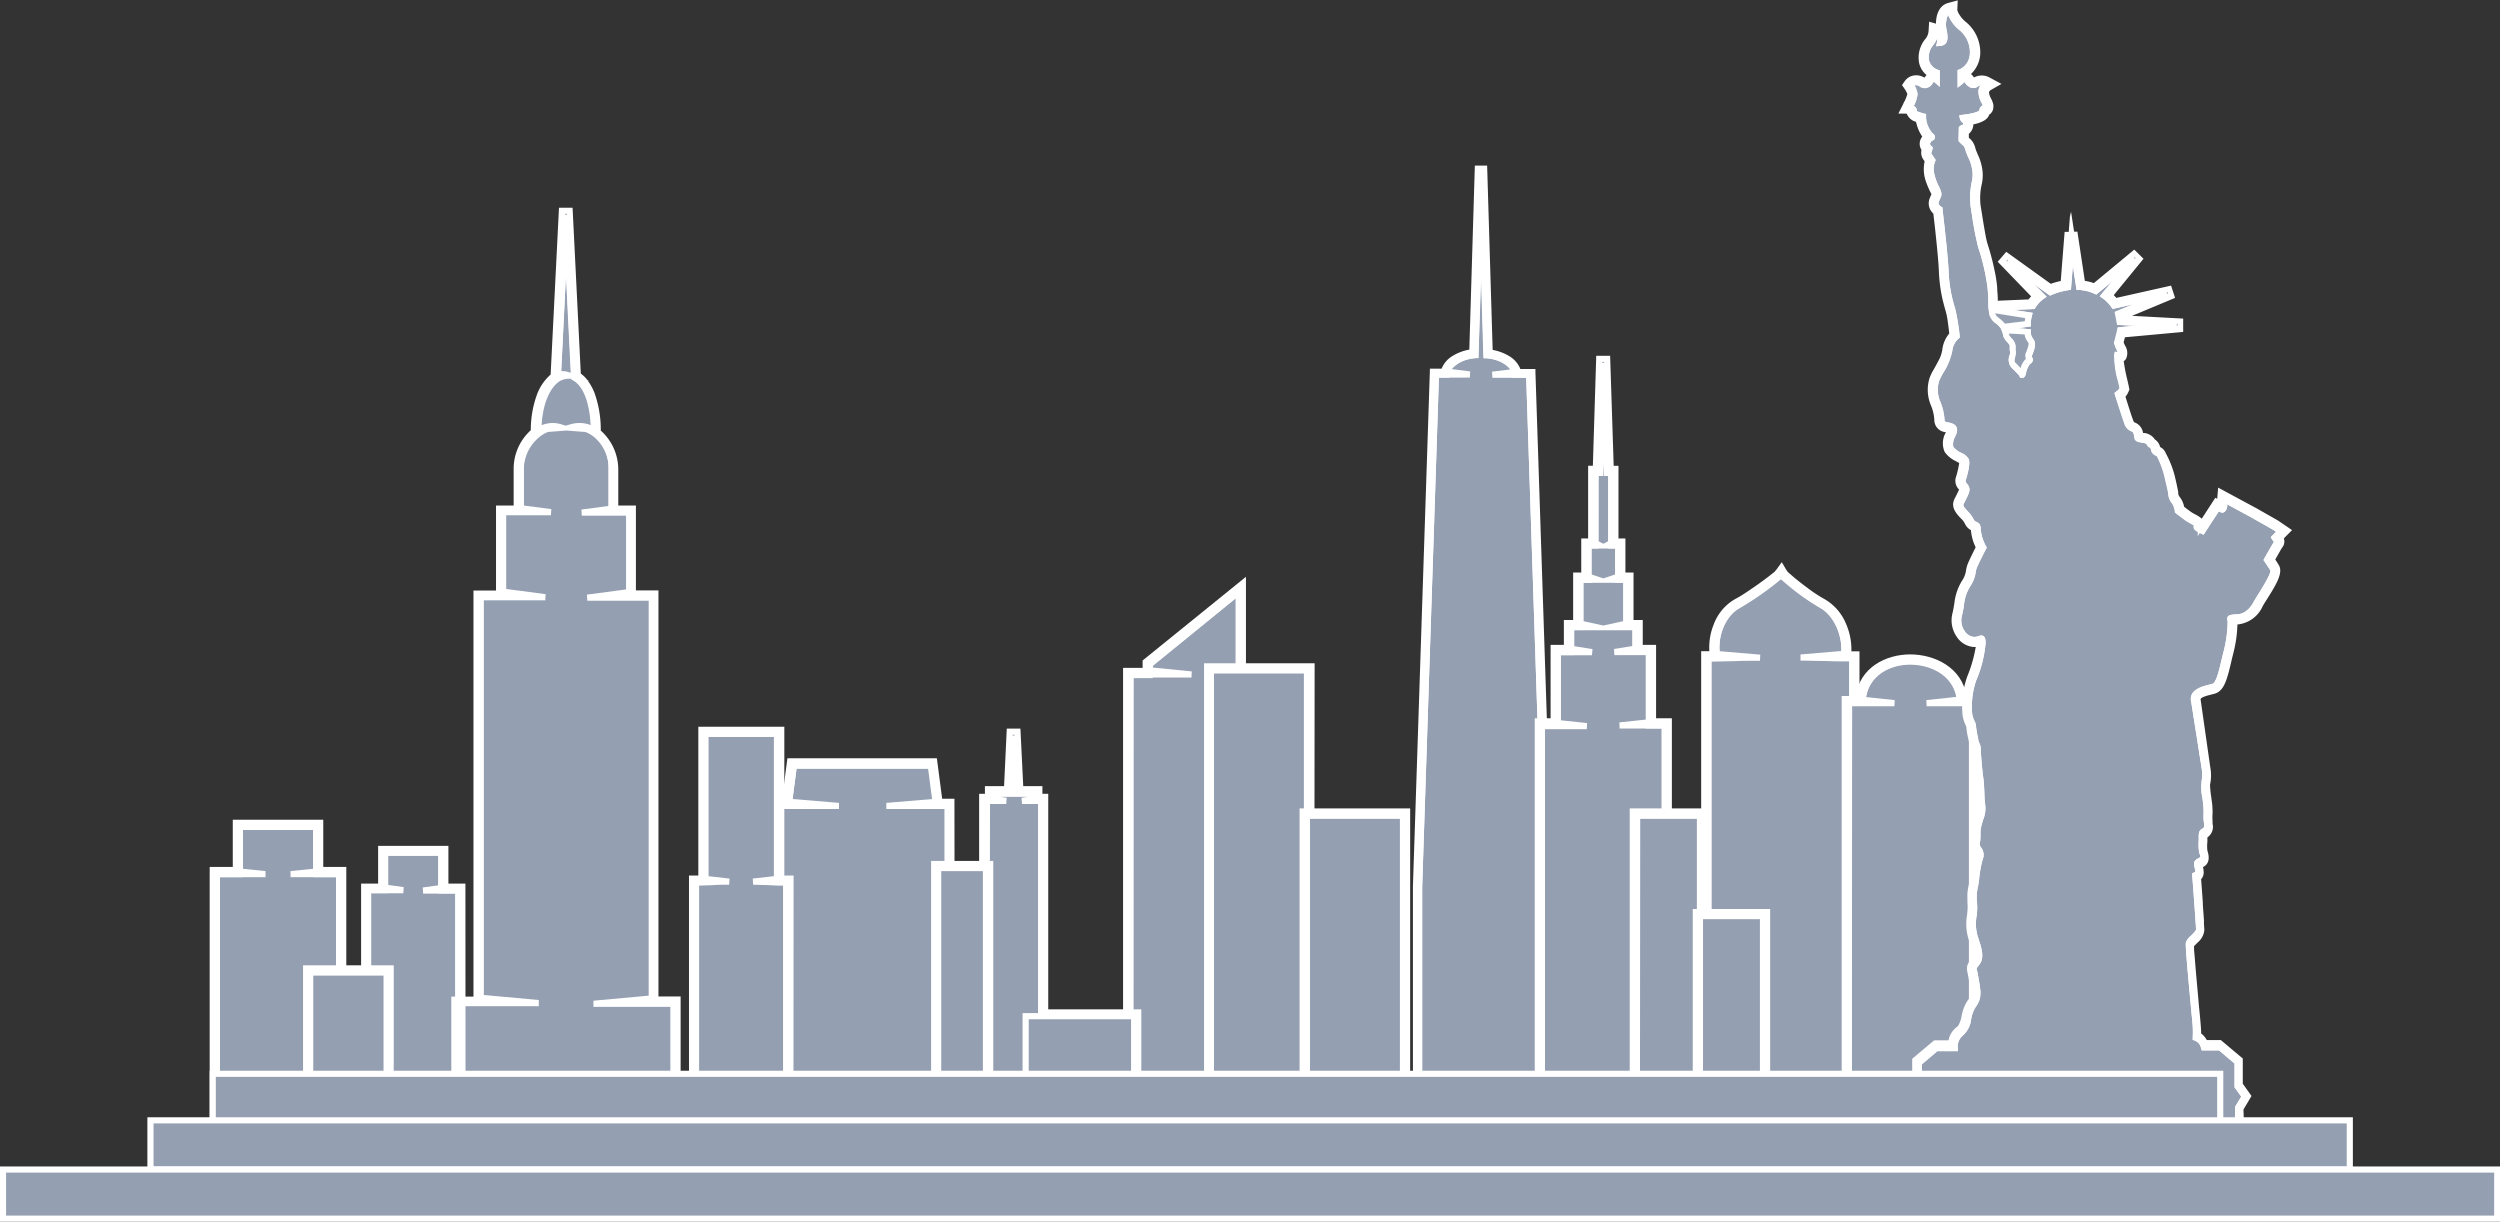 <svg id="Layer_1" data-name="Layer 1" xmlns="http://www.w3.org/2000/svg" viewBox="0 0 406.94 198.87"><rect x="0" y="0" width="406.94" height="198.87" fill="#333333" stroke="none"/><defs><style>.cls-1,.cls-3{fill:#959fb2;}.cls-1{fill-rule:evenodd;}.cls-2{fill:#fff;}</style></defs><path class="cls-1" d="M282.58,111.77c-.75-3.45.86-7.24,3.38-8.61a41,41,0,0,0,7-5c-.27,0,3.75,3.44,6.58,5,2.49,1.35,4.21,5.17,3.57,8.61h1.44v78.48H281.09V111.77Z" transform="translate(-3.01 -4.71)"/><path class="cls-2" d="M305.05,190.75H280.59V111.27H282c-.48-3.39,1.11-7.13,3.73-8.55A48.38,48.38,0,0,0,292.48,98l.08-.31h.79l.1.35a36.9,36.9,0,0,0,6.33,4.68c2.61,1.42,4.29,5.16,3.91,8.55h1.36Zm-23.46-1h22.46V112.27H302.5l.12-.59c.58-3.09-.94-6.79-3.32-8.08a38.57,38.57,0,0,1-6.37-4.72,51.48,51.48,0,0,1-6.73,4.72c-2.41,1.31-3.81,4.92-3.13,8.07l.13.6h-1.61Z" transform="translate(-3.01 -4.71)"/><path class="cls-1" d="M236.75,65.7h1.76c0-1.63,2-2.94,4.66-3.19l.9-29.82L245,62.51c2.65.25,4.66,1.56,4.66,3.19h2.31L254.67,149v31.42H234V149Z" transform="translate(-3.01 -4.71)"/><path class="cls-2" d="M255.17,181H233.51V149l2.75-83.8h1.8c.32-1.56,2.11-2.79,4.62-3.14l.88-29.39h1l.89,29.39c2.51.35,4.31,1.58,4.62,3.14h2.34l0,.48L255.17,149Zm-20.66-1h19.66V149L251.44,66.2h-2.32v-.5c0-1.31-1.81-2.46-4.21-2.69l-.44,0-.41-13.63L243.66,63l-.44,0c-2.4.23-4.21,1.38-4.21,2.69v.5h-1.78L234.51,149Z" transform="translate(-3.01 -4.71)"/><polygon class="cls-1" points="183.99 109.86 187.13 109.86 187.13 108.11 201.65 96.33 201.65 185.54 183.99 185.54 183.99 109.86"/><path class="cls-2" d="M205.16,190.75H186.49V114.07h3.15v-1.49L205.16,100Zm-17.67-1h16.67V102.09l-13.52,11v2h-3.15Z" transform="translate(-3.01 -4.71)"/><polygon class="cls-1" points="126.48 131.19 128.36 131.19 129.22 124.6 151.51 124.6 152.38 131.19 154.26 131.19 154.26 185.66 126.48 185.66 126.48 145.63 126.48 131.19"/><path class="cls-2" d="M157.77,190.87H129V135.4h2l.86-6.59H155l.86,6.59h2Zm-27.79-1h26.79V136.4h-1.83l-.86-6.59H132.67l-.86,6.59H130Z" transform="translate(-3.01 -4.71)"/><path class="cls-1" d="M188.29,190.92h-19V169.46h19v21.46Zm-.67-.67V170.12H170v20.13Z" transform="translate(-3.01 -4.71)"/><path class="cls-2" d="M188.79,191.42h-20V169h20Zm-18.33-1.67h16.66V170.62H170.46Z" transform="translate(-3.01 -4.71)"/><polygon class="cls-1" points="160.55 130.31 161.49 130.31 161.49 129.12 164.56 129.12 164.99 119.77 165.45 129.12 168.52 129.12 168.52 130.31 169.46 130.31 169.46 185.66 160.55 185.66 160.55 130.31"/><path class="cls-2" d="M173,190.87h-9.92V134.52H164v-1.19h3.09l.41-8.88h1l.44,8.88H172v1.19H173Zm-8.92-1H172V135.52H171v-1.19h-6v1.19h-.95Z" transform="translate(-3.01 -4.71)"/><path class="cls-1" d="M81.13,101.85h3.7v-14h2.89V80.71a7.41,7.41,0,0,1,2.81-5.8c0-4.88,1.49-8,3.27-9L95.13,39l1.33,26.69c1.79.9,3.28,3.9,3.28,9.2a7.41,7.41,0,0,1,2.81,5.8v7.15h2.89v14h3.7v66.07h3.64v19.51H77.49V167.92h3.64Z" transform="translate(-3.01 -4.71)"/><path class="cls-2" d="M113.28,187.93H77V167.42h3.64V101.35h3.7v-14h2.89V80.71a7.88,7.88,0,0,1,2.81-6c0-4.32,1.26-7.68,3.28-9.09L94.63,39h1L97,65.41c2,1.24,3.25,4.66,3.29,9.26a7.88,7.88,0,0,1,2.81,6v6.65h2.89v14h3.7v66.07h3.64Zm-35.29-1h34.29V168.42h-3.64V102.35h-3.7v-14h-2.89V80.71a6.91,6.91,0,0,0-2.62-5.41l-.19-.15v-.24c0-5.34-1.55-8-3-8.76L96,66l-.85-16.94-.85,17.06-.22.14c-1.47.9-3,3.63-3,8.63v.24l-.19.15a6.91,6.91,0,0,0-2.62,5.41v7.65H85.33v14h-3.7v66.07H78Z" transform="translate(-3.01 -4.71)"/><polygon class="cls-1" points="59.91 144.93 62.69 144.93 62.69 138.83 71.84 138.83 71.84 144.93 74.62 144.93 74.62 185.66 59.91 185.66 59.91 144.93"/><path class="cls-2" d="M78.12,190.87H62.42V149.14h2.77V143H75.35v6.1h2.77Zm-14.7-1h13.7V150.14H74.35V144H66.19v6.1H63.42Z" transform="translate(-3.01 -4.71)"/><polygon class="cls-1" points="35.3 142.29 39.05 142.29 39.05 134.6 51.46 134.6 51.46 142.29 55.21 142.29 55.21 185.66 35.3 185.66 35.3 142.29"/><path class="cls-2" d="M58.72,190.87H37.81V146.5h3.75v-7.69H55v7.69h3.75Zm-19.91-1H57.72V147.5H54v-7.69H42.56v7.69H38.81Z" transform="translate(-3.01 -4.71)"/><path class="cls-1" d="M292.34,98a.67.67,0,0,1,.19-.25l.47-.65.4.69a.56.56,0,0,1,.17.25c.1.1.23.22.33.3.29.27.59.52.9.78.84.69,1.72,1.37,2.61,2a24.68,24.68,0,0,0,2.42,1.54,7.79,7.79,0,0,1,3.25,3.84,9.74,9.74,0,0,1,.76,4.68h1.35v79.71H280.42V111.21h1.37a9.62,9.62,0,0,1,.63-4.66,7.55,7.55,0,0,1,3.22-3.86c.91-.5,1.81-1.08,2.68-1.66s1.83-1.29,2.72-2l.95-.75.35-.29Zm-9.88,13.11,7,.6c-2.9,0-5.69.13-8.41.13v78.38h23.44V111.87c-2.78,0-5.57-.13-8.41-.13l7.07-.6c.29-3.23-1.36-6.61-3.67-7.87-2.82-1.52-6.84-5-6.56-5a41.07,41.07,0,0,1-7,5C283.61,104.54,282.06,107.9,282.46,111.14Z" transform="translate(-3.01 -4.71)"/><path class="cls-2" d="M305.69,191.42H279.92V110.71h1.33a10,10,0,0,1,.71-4.35,7.93,7.93,0,0,1,3.44-4.11c1-.52,1.87-1.12,2.63-1.64.93-.62,1.84-1.28,2.71-1.94.32-.24.63-.49.94-.74l.26-.21a1,1,0,0,1,.22-.28l.88-1.22.76,1.29a1.31,1.31,0,0,1,.19.27l.17.15c.36.33.66.58.95.83.86.71,1.73,1.37,2.59,2a22.12,22.12,0,0,0,2.37,1.51,8.28,8.28,0,0,1,3.47,4.08,10.32,10.32,0,0,1,.83,4.38h1.32Zm-24.1-1.67H304V112.37c-1.22,0-2.44,0-3.68-.06-1.4,0-2.81-.07-4.23-.07l0-1,6.64-.56c.1-2.84-1.36-5.84-3.44-7A38.27,38.27,0,0,1,292.91,99a50.58,50.58,0,0,1-6.72,4.71c-2.11,1.15-3.48,4.09-3.28,7l6.63.56-.05,1c-1.47,0-2.91,0-4.33.07-1.21,0-2.4.06-3.57.06Z" transform="translate(-3.01 -4.71)"/><path class="cls-1" d="M306.11,119.08c.27-9.31,15.76-8.77,16,0H324v71.17H303.93V119.08Z" transform="translate(-3.01 -4.71)"/><path class="cls-2" d="M324.52,190.75H303.43V118.58h2.21c.4-4.66,4.51-6.78,8.3-6.78h0c4.05,0,8.2,2.34,8.59,6.78h2Zm-20.09-1h19.09V119.58h-1.93l0-.49c-.09-4.12-3.9-6.28-7.61-6.29h0c-3.56,0-7.2,1.94-7.33,6.3v.48h-2.17Z" transform="translate(-3.01 -4.71)"/><path class="cls-1" d="M305.51,118.49c.94-9.25,16.24-8.79,17.17,0h2v72.34H303.29V118.49Zm.66.11,5.16.55H304v71H324v-71h-7.38l5.4-.58C321.18,110.55,307,110.08,306.17,118.6Z" transform="translate(-3.01 -4.71)"/><path class="cls-2" d="M325.16,191.33H302.79V118h2.28c.71-4.66,4.91-6.76,8.86-6.77h0c4,0,8.43,2.12,9.18,6.77h2Zm-20.71-1.66H323.5v-70h-6.88l-.05-1,4.88-.52c-.67-3.6-4.29-5.25-7.51-5.25h0c-3.18,0-6.55,1.65-7.17,5.28l4.65.49-.05,1h-6.88Z" transform="translate(-3.01 -4.71)"/><path class="cls-1" d="M238,65.21A3.49,3.49,0,0,1,239.75,63a7.6,7.6,0,0,1,2.9-1l.9-29.87h1l.9,29.87a7.6,7.6,0,0,1,2.9,1,3.52,3.52,0,0,1,1.72,2.17h2.34L255.2,149v32H233.48V149l2.75-83.78Zm.55,0,3.68.45c-1.9,0-3.66.07-5.51.07L234,149v31.45h20.66V149l-2.74-83.29c-2,0-3.94-.07-6-.07l3.64-.45c-.37-1.39-2.23-2.49-4.59-2.71l-.89-29.82-.9,29.82C240.82,62.73,239,63.83,238.58,65.22Z" transform="translate(-3.01 -4.71)"/><path class="cls-2" d="M255.7,181.48H233V149l2.77-84.28h1.9a4.27,4.27,0,0,1,1.83-2.1,7.78,7.78,0,0,1,2.68-1l.9-29.95h2l.9,30a7.78,7.78,0,0,1,2.68,1,4.32,4.32,0,0,1,1.83,2.1h2.45v.48L255.7,149ZM234.51,180h19.66V149l-2.73-82.79c-.84,0-1.67,0-2.5,0-1,0-2,0-3,0l-.06-1,3-.37a5.41,5.41,0,0,0-3.91-1.8l-.44,0-.41-13.63L243.66,63l-.44,0a5.42,5.42,0,0,0-3.9,1.79l3,.38-.06,1c-1,0-1.88,0-2.79,0-.74,0-1.49,0-2.24,0L234.51,149ZM244,32.66h0Z" transform="translate(-3.01 -4.71)"/><polygon class="cls-1" points="253.57 106.14 255.73 106.14 255.73 102.09 257.24 102.09 257.24 94.37 258.55 94.37 258.55 88.81 259.68 88.81 259.68 88.34 259.68 76.97 260.41 76.97 260.96 59.08 261.54 76.97 262.29 76.97 262.29 88.34 262.29 88.81 263.42 88.81 263.42 94.37 264.74 94.37 264.74 102.09 266.24 102.09 266.24 106.14 268.41 106.14 268.41 118.09 270.98 118.09 270.98 185.66 260.99 185.66 260.98 185.66 250.99 185.66 250.99 118.09 253.57 118.09 253.57 106.14"/><path class="cls-2" d="M274.49,190.87h-21V122.3h2.57v-12h2.17v-4h1.5V98.58h1.32V93h1.13V81.18h.74l.54-17.4h1L265,81.18h.76V93h1.13v5.56h1.32v7.72h1.51v4h2.16v12h2.58Zm-20-1h19V123.3h-2.58v-12h-2.16v-4h-1.51V99.58h-1.32V94h-1.13V82.18h-.72L264,79.62l-.08,2.56h-.71V94h-1.13v5.56h-1.32v7.72h-1.5v4h-2.17v12H254.5Z" transform="translate(-3.01 -4.71)"/><path class="cls-1" d="M256.57,110.84h2.17v-4.08h1.5V99.08h1.32V93.49h1.13V81.68h.73L264,63.79l.58,17.89h.74V93.49h1.13v5.59h1.32v7.68h1.51v4.08h2.16v12H274v67.57H254V122.8h2.57Z" transform="translate(-3.01 -4.71)"/><path class="cls-2" d="M274.49,190.87h-21V122.3h2.57v-12h2.17v-4.08h1.5V98.58h1.32V93h1.13V81.18h.74l.54-17.4h1L265,81.18h.76V93h1.13v5.59h1.32v7.68h1.51v4.08h2.16v12h2.58Zm-20-1h19V123.3h-2.58v-12h-2.16v-4.08h-1.51V99.58h-1.32V94h-1.13V82.18h-.72L264,79.62l-.08,2.56h-.71V94h-1.13v5.59h-1.32v7.68h-1.5v4.08h-2.17v12H254.5Z" transform="translate(-3.01 -4.71)"/><path class="cls-1" d="M258.07,110.18v-4.05h1.51V98.41h1.32V92.86H262V81h.74l.55-17.89h1.29l.58,17.9H266V92.86h1.13v5.55h1.32v7.72h1.5v4.05h2.17v11.95h2.57V191H253.33V122.13h2.58V110.18Zm-1.5,12.2,4.77.5c-2.51,0-4.92-.08-7.34-.08v67.57h20V122.8c-2.43,0-4.83.08-7.34.08l4.76-.5V110.84l-5.61,0,3.45-.54V106.8c-1.34,0-2.6,0-4,0l2.45-.54V99.08l-2.91,0,1.59-.53v-5l-1.89,0,.76-.4V81.68h-.74L264,63.79l-.55,17.89h-.73V93.1l.76.4-1.89,0v5l1.59.53-2.91,0v7.14l2.46.54c-1.36,0-2.62,0-4,0v3.52l3.45.54-5.62,0Z" transform="translate(-3.01 -4.71)"/><path class="cls-2" d="M275.15,191.54H252.83V121.63h2.58V109.68h2.16v-4.05h1.51V97.91h1.32V92.36h1.12V80.52h.77l.55-17.89h2.26l.58,17.9h.78V92.36h1.13v5.55h1.32v7.72h1.5v4.05h2.17v11.95h2.57Zm-20.65-1.67h19V123.3c-1,0-2.06,0-3.1,0-1.23,0-2.47,0-3.75,0l-.05-1,4.32-.46V111.35H265.8l-.08-1,3-.48V107.3l-1.47,0-2,0H262.7l-2,0-1.47,0v2.59l3,.48-.08,1h-5.12v10.58l4.32.46-.05,1c-1.27,0-2.51,0-3.75,0-1,0-2.06,0-3.09,0Zm6.24-84.05,3.25.71,3.25-.71V99.58h-6.5Zm1.32-7.61,1.93.65,1.93-.65V94h-3.86Zm1.13-5.41.8.42.8-.42V82.18h-.72L264,79.62l-.08,2.56h-.71Zm.62-29.18v.15h.33v-.15Z" transform="translate(-3.01 -4.71)"/><rect class="cls-3" x="265.78" y="132.09" width="11.59" height="54.12"/><path class="cls-2" d="M280.88,191.42H268.29V136.3h12.59Zm-11.59-1h10.59V137.3H269.29Z" transform="translate(-3.01 -4.71)"/><rect class="cls-3" x="266.45" y="132.75" width="10.26" height="52.79"/><path class="cls-2" d="M280.22,190.75H269V137h11.27Zm-10.27-1h9.27V138H270Z" transform="translate(-3.01 -4.71)"/><rect class="cls-3" x="276.04" y="148.46" width="11.59" height="37.75"/><path class="cls-2" d="M291.15,191.42h-12.6V152.67h12.6Zm-11.6-1h10.6V153.67h-10.6Z" transform="translate(-3.01 -4.71)"/><rect class="cls-3" x="276.71" y="149.12" width="10.26" height="36.42"/><path class="cls-2" d="M290.48,190.75H279.22V153.33h11.26Zm-10.26-1h9.26V154.33h-9.26Z" transform="translate(-3.01 -4.71)"/><path class="cls-1" d="M130.78,135.23l.87-6.59H155.1l.87,6.59h2V191H128.82V135.23Zm.68,0,8.08.67c-3.37,0-6.72,0-10.06,0v54.47h27.79V135.9c-3.34,0-6.69,0-10.06,0l8.08-.67-.77-5.89H132.23Z" transform="translate(-3.01 -4.71)"/><path class="cls-2" d="M158.43,191.54H128.32V134.73h2l.86-6.59h24.33l.86,6.59h2ZM130,189.87h26.79V136.4h-4.51l-5,0,0-1,7.56-.63-.65-4.93H132.67l-.65,4.93,7.56.63,0,1-5,0H130Z" transform="translate(-3.01 -4.71)"/><path class="cls-1" d="M163.83,134.42v-1.25h3.1l.43-9.36h1.27l.46,9.36h3.1v1.25h.95V191H162.89V134.42Zm.67.22,2.23.35c-1.16,0-2.11.1-3.18.1v55.28h8.92V135.09c-1.06,0-2-.1-3.17-.1l2.23-.35v-.81h-3.07l-.46-9.35-.44,9.35H164.5Z" transform="translate(-3.01 -4.71)"/><path class="cls-2" d="M173.64,191.54H162.39V133.92h.94v-1.25h3.12l.44-9.36h2.22l.46,9.36h3.12v1.25h.95Zm-9.59-1.67H172V135.58l-1,0c-.52,0-1.05,0-1.63,0l-.08-1,1.05-.17h-4.52l1.06.17-.08,1c-.59,0-1.12,0-1.64,0l-1,0Zm3.79-65.56v.14h.32v-.14Z" transform="translate(-3.01 -4.71)"/><path class="cls-1" d="M189.47,114V112.5l15.85-12.85v91.27h-19V114Zm.67-.17,6.78.74c-3.39,0-6.6.09-9.93.09v75.63h17.67V101l-14.52,11.78Z" transform="translate(-3.01 -4.71)"/><path class="cls-2" d="M205.82,191.42h-20v-78H189v-1.2L205.82,98.6Zm-18.33-1.67h16.67V102.09l-13.52,11v.28L197,114l-.05,1c-1.7,0-3.36,0-5,0-1.47,0-2.93,0-4.42,0Z" transform="translate(-3.01 -4.71)"/><path class="cls-1" d="M199.46,113.17h17v77.75h-17V113.17Zm.66.67v76.41h15.63V113.84Z" transform="translate(-3.01 -4.71)"/><path class="cls-2" d="M216.92,191.42H199V112.67h18Zm-16.3-1.67h14.63V114.34H200.62Z" transform="translate(-3.01 -4.71)"/><rect class="cls-3" x="197.12" y="109.13" width="15.63" height="76.41"/><path class="cls-2" d="M216.25,190.75H199.62V113.34h16.63Zm-15.63-1h14.63V114.34H200.62Z" transform="translate(-3.01 -4.71)"/><path class="cls-1" d="M215.09,136.8h17v54.12h-17V136.8Zm.66.66v52.79h15.63V137.46Z" transform="translate(-3.01 -4.71)"/><path class="cls-2" d="M232.55,191.42h-18V136.3h18Zm-16.3-1.67h14.63V138H216.25Z" transform="translate(-3.01 -4.71)"/><rect class="cls-3" x="212.75" y="132.75" width="15.63" height="52.79"/><path class="cls-2" d="M231.88,190.75H215.25V137h16.63Zm-15.63-1h14.63V138H216.25Z" transform="translate(-3.01 -4.71)"/><rect class="cls-3" x="166.95" y="165.41" width="17.67" height="20.13"/><path class="cls-2" d="M188.12,190.75H169.46V169.62h18.66Zm-17.66-1h16.66V170.62H170.46Z" transform="translate(-3.01 -4.71)"/><path class="cls-1" d="M155.07,145.35h9.12V191h-9.12V145.35Zm.67.66v44.36h7.78V146Z" transform="translate(-3.01 -4.71)"/><path class="cls-2" d="M164.69,191.54H154.57V144.85h10.12Zm-8.45-1.67H163V146.51h-6.78Z" transform="translate(-3.01 -4.71)"/><rect class="cls-3" x="152.73" y="141.3" width="7.79" height="44.36"/><path class="cls-2" d="M164,190.87h-8.78V145.51H164Zm-7.78-1H163V146.51h-6.78Z" transform="translate(-3.01 -4.71)"/><polygon class="cls-1" points="114.81 119.45 126.48 119.45 126.48 143.54 127.99 143.54 127.99 185.66 113.29 185.66 113.29 143.54 114.81 143.54 114.81 119.45"/><path class="cls-2" d="M131.5,190.87H115.8V147.75h1.51V123.66H130v24.09h1.52Zm-14.7-1h13.7V148.75H129V124.66H118.31v24.09H116.8Z" transform="translate(-3.01 -4.71)"/><path class="cls-1" d="M130.15,147.73h1.51V191h-16V147.73h1.52V123.5h13v24.23Zm-12.34.07,3.89.45c-2,0-3.61.15-5.4.15v42H131v-42c-1.8,0-3.45-.15-5.4-.15l3.88-.45V124.16H117.81Z" transform="translate(-3.01 -4.71)"/><path class="cls-2" d="M132.16,191.54h-17V147.23h1.52V123h14v24.23h1.51Zm-15.36-1.67h13.7v-41c-.71,0-1.4,0-2.11-.07-.89,0-1.8-.08-2.79-.08l-.06-1,3.44-.39v-22.7H118.31v22.7l3.45.39-.06,1c-1,0-1.91,0-2.8.08-.7,0-1.39.06-2.1.07Z" transform="translate(-3.01 -4.71)"/><path class="cls-1" d="M65,149v-6.14H75.52V149h2.77v42h-16V149Zm.66.23,3,.41-5.73,0v40.7h14.7v-40.7l-5.73,0,3-.41v-5.7H65.69Z" transform="translate(-3.01 -4.71)"/><path class="cls-2" d="M78.79,191.54h-17v-43h2.77v-6.14H76v6.14h2.77Zm-15.37-1.67h13.7v-39.7H71.89l-.07-1,2.53-.35V144H66.19v4.76l2.53.35-.06,1H63.42Z" transform="translate(-3.01 -4.71)"/><path class="cls-1" d="M41.4,146.33v-7.69H55.13v7.69h3.75V191H37.64V146.33Zm.66.32,4.12.4c-2.68,0-5.21-.05-7.87-.05v43.37H58.22V147c-2.66,0-5.2.05-7.88.05l4.13-.4v-7.34H42.06Z" transform="translate(-3.01 -4.71)"/><path class="cls-2" d="M59.38,191.54H37.14V145.83H40.9v-7.69H55.63v7.69h3.75Zm-20.57-1.67H57.72V147.5q-1.72,0-3.42,0l-4,0,0-1,3.67-.37v-6.38H42.56v6.38l3.67.37,0,1-4,0c-1.14,0-2.27,0-3.42,0Z" transform="translate(-3.01 -4.71)"/><path class="cls-1" d="M89.9,75a16.77,16.77,0,0,1,1-5.84,7.16,7.16,0,0,1,2.25-3.2L94.5,39h1.27L97.1,65.76a6.35,6.35,0,0,1,2.26,3.08,17.88,17.88,0,0,1,1,6.13A8,8,0,0,1,103.15,81v6.49H106v13.81h3.67v66.1h3.61v18.16H77V167.43h3.61v-66.1h3.67V87.52h2.87V81a8,8,0,0,1,1.56-4.74,1.3,1.3,0,0,1,.18-.23,7.66,7.66,0,0,1,1-1.09Zm4.3-.72C90.43,74,87.78,77.51,87.78,81V87.5l4.91.63c-2.64,0-5.17.05-7.78.05v12.9l6.86.91H81.24v65.2l9.4.86c-4.37,0-8.67,0-13,0v16.83h35V168.1c-4.34,0-8.64,0-13,0l9.4-.86V102H98.5l6.85-.91V88.18c-2.6,0-5.12-.05-7.75-.05l4.88-.63V81c0-3.54-2.67-7.06-6.46-6.78a4.82,4.82,0,0,1,3.67.43c-.1-4.88-1.54-7.67-3.24-8.53L95.13,39.68l-1.3,26.1a2.38,2.38,0,0,1,1.76,0,3.57,3.57,0,0,0-1.78.47c-1.69,1-3.12,3.88-3.24,8.36A4.82,4.82,0,0,1,94.2,74.25Z" transform="translate(-3.01 -4.71)"/><path class="cls-2" d="M113.8,186.09H76.47V166.93h3.61v-66.1h3.67V87h2.87V81a8.44,8.44,0,0,1,1.65-5c.06-.09.13-.17.2-.26a8.84,8.84,0,0,1,.94-1,16.92,16.92,0,0,1,1-5.79,8,8,0,0,1,2.23-3.27L94,38.52h2.21l1.34,27a5.17,5.17,0,0,1,1.1,1.09l.26.11-.19,0a8.74,8.74,0,0,1,1.08,2,17.71,17.71,0,0,1,1,6.08A8.49,8.49,0,0,1,103.65,81v6h2.87v13.81h3.67v66.1h3.61Zm-35.67-1.66h34V168.6l-6,0-6.52,0,0-1,9-.82V102.5h-10l-.07-1,6.42-.85v-12l-3.36,0c-1.28,0-2.57,0-3.89,0l-.06-1,4.44-.58V81a6.75,6.75,0,0,0-2.09-4.9,5.12,5.12,0,0,0-1.7-1.07l-3.08-.24-3,.23a5.22,5.22,0,0,0-1.68,1.06A6.82,6.82,0,0,0,88.28,81v6l4.47.58-.06,1c-1.32,0-2.62,0-3.91,0l-3.37,0v12l6.42.85-.06,1h-10v64.24l8.94.82,0,1-6.53,0-6,0ZM92.9,73.56a5,5,0,0,1,1.44.21l.77.23.77-.23a5.2,5.2,0,0,1,3.28.13c-.2-3.77-1.28-6.47-2.94-7.3L96,66.47v-.11l-.42,0a3.2,3.2,0,0,0-1.42.37c-1.33.81-2.74,3.1-3,7.19A5.33,5.33,0,0,1,92.9,73.56Zm1.77-8.43a2.87,2.87,0,0,1,1.11.23l.13,0-.78-15.67-.76,15.41ZM95,39.66h.33v-.14H95Z" transform="translate(-3.01 -4.71)"/><path class="cls-1" d="M52.84,162.34H66.6V191H52.84v-28.7Zm.66.67v27.36H65.94V163Z" transform="translate(-3.01 -4.71)"/><path class="cls-2" d="M67.1,191.54H52.34v-29.7H67.1ZM54,189.87H65.44V163.51H54Z" transform="translate(-3.01 -4.71)"/><rect class="cls-3" x="50.5" y="158.3" width="12.43" height="27.36"/><path class="cls-2" d="M66.44,190.87H53V162.51H66.44Zm-12.44-1H65.44V163.51H54Z" transform="translate(-3.01 -4.71)"/><path class="cls-1" d="M339.62,51.36l.61-7.85,1.19,7.85a7.83,7.83,0,0,1,2.7.67l6.3-5.22-4.89,6a6.54,6.54,0,0,1,1.58,1.61l8.59-1.94-8,3.32c.12.56.17.93.24,1.31l9.33.51-9.24.85c-.13.68-.32,1.32-.49,2,.21,1,1.31,2.24,0,2.09-.19,1.07.66,4.2.89,5.38a2,2,0,0,1-.78.94s1.22,3.84,1.48,4.52.51,1,1,1.14.62,1,.64,1.36.41.29,1,.42.91.31,1,.61.48,0,.7.9.62.35,1,1.09a15.2,15.2,0,0,1,1.26,3.53c.38,1.66.56,2.58.56,2.58a2.11,2.11,0,0,0,.46,1.27,3.56,3.56,0,0,1,.62,1.58s1.07.84,1.52,1.15,1.23.68,1.53.93-.07.49.07.65a5.16,5.16,0,0,0,.9.52l2.5-3.82.61.33c.48.21.44-1.34.46-1.66l4.74,2.55,3.39,1.93,1.08.72-1,1c.27.5.69.43.33.93-.18.25-1.55,2.68-1.55,2.68s.74,1.09,1,1.5c.48.86-2.19,4.53-2.71,5.57a4,4,0,0,1-3,2.28c-1.61.09-1.19.24-1.19.24a21,21,0,0,1-.62,5.25c-.68,2.58-1.1,5.53-2.22,5.84s-3.5.64-3.07,2.43l1.55,10.84a6.94,6.94,0,0,1,0,2.23c-.23.61.42,3.86.35,5a9.27,9.27,0,0,0,.11,2.07,1,1,0,0,1-.58,1c-.48.21-.26,1-.28,1.5a7.88,7.88,0,0,0,0,1.68c.09.5.46,1.13-.06,1.45s-.77.39-.74.66a12.33,12.33,0,0,1,.19,1.27c0,.38-.47.57-.47.57s.62,8.12.62,8.83-1.51,1.7-1.65,2.21,1,12.38,1.11,13.52a13.19,13.19,0,0,1,0,1.89,2.21,2.21,0,0,1,1.34,1.57h2.63l2.84,2.4v3.95l1.19,1.65L367.33,185l-.07,5.33H315.39l-.07-5.33-1.08-1.82,1.19-1.65v-3.95l2.83-2.4h3a2.75,2.75,0,0,1,1-2.44c1.26-.88,1-3.19,2-4.53s.74-2.24.39-4.35-.56-1.51.25-2.59,0-2.85-.43-4.35a9.39,9.39,0,0,1-.07-3.9c.11-1.09-.24-2.66.07-3.89s.29-2.81.81-4.67-.59-1.37-.42-2.77a19.72,19.72,0,0,1,.28-2.95,7.94,7.94,0,0,0,.6-3c-.18-.7-.14-3.26-.32-4.35s-.44-4.07-.42-4.77-.28-.91-.42-1.56a16.67,16.67,0,0,1-.39-2.19c0-.55-.35-.67-.61-1.9a13.41,13.41,0,0,1,.67-5.75,19.53,19.53,0,0,0,1.5-5.93c-.07-1.3-.13-.49-1.45-.51s-2.93-1.82-2.4-4,.28-3.16,1.4-5,.6-2,1.16-3.23,1.4-2.84,1.4-2.84a7.56,7.56,0,0,1-.91-2.91c0-1.16-.67-.49-1.12-1.51s-2-1.93-1.65-2.81,1.08-1.93.91-2.42-.79-.79-.6-1.36.79-2.71.55-3.2c-.36-.7-1.82-.89-2.5-1.93a2.62,2.62,0,0,1,.18-1.89c.26-.53.63-1.19.12-1.56s-1.75-.16-1.79-1a8.26,8.26,0,0,0-.68-3,5.36,5.36,0,0,1-.14-3.61c.35-1,2-3.19,2.11-4.74a3.6,3.6,0,0,1,1.19-2.38,37.35,37.35,0,0,0-.56-4A24.56,24.56,0,0,1,319.79,49c-.18-3.55-1-10.11-1-10.11s-.92-.52-.64-1.33.5-.89.41-1.35a17.87,17.87,0,0,1-1.19-3.32,3.92,3.92,0,0,1,.21-2l-.52-.78a.74.74,0,0,1-.09-.74,3.53,3.53,0,0,0,.13-.4s-.65-.53-.37-1,.41-.66.64-.73.15-.14-.21-.46a5.11,5.11,0,0,1-1.06-2.26c0-.39,0-.61-.05-.73-.94-.22-1.51-.52-1.51-.84,0-.66-.6-.29-.6-.81h0v0a.35.35,0,0,1,.1-.2,6,6,0,0,0,.61-1.76,3.74,3.74,0,0,0-.65-1.51s.55-.91,1.76-.19,1.38-.74,2-.83a.69.69,0,0,1,.55.22V16.52c-1.93-.76-2.41-2.82-1-4.75a3.34,3.34,0,0,0,.82-2.06c.35.1,1,.48.7,2,.66-.05.9-.45.6-2s0-3.18,1-3.45c0,0,0,1.32,1.79,2.9,3.12,2.76,2.09,6.43,0,7.29V18c.26-.21.51-.41.67-.4.48,0,.3.35,1,.83.86.61,1-.83,2.56,0a1.75,1.75,0,0,0-.79,1.21c-.11.81.66,1.95.72,2.3v0a.22.22,0,0,1,0,.11c0,.52-.59.15-.59.81,0,.49-1.3.91-3.19,1.11v0c.05.3.53.47.52.77s-.09.67-.37.78a1.1,1.1,0,0,0-.36.16l0,1.85a4.55,4.55,0,0,0,.63.58c.32.22.39.82.7,1.59a9.21,9.21,0,0,1,.81,2.25,5.49,5.49,0,0,1,0,2.54,11.78,11.78,0,0,0-.17,3.75c.19,1.15.8,5.34,1.19,6.49A35.87,35.87,0,0,1,327,51.57c.12,1.5.12,2.46.18,3.24l6.74-.28A5.49,5.49,0,0,1,335.39,53l-5.55-5.74,6.9,5a12.31,12.31,0,0,1,2.88-.81Zm-6.51,7.42-3.75-.31a2.61,2.61,0,0,1,.23.83c.12.62,1.11,1.16,1.09,1.86a5.35,5.35,0,0,1,0,1.51,1.61,1.61,0,0,0,.09,1.49,16.56,16.56,0,0,1,1.42,1.54c.11.26.3-1.61,1-2.1s-.15-.39.18-1.2.61-1.63.35-2a2.31,2.31,0,0,1-.57-1.57Zm-4-.83,3.92-.53a6.51,6.51,0,0,1,.19-1.37l-6.06-.9a5.24,5.24,0,0,0,.15.79C327.57,56.79,328.56,57,329.15,58Z" transform="translate(-3.01 -4.71)"/><path class="cls-2" d="M367.75,190.87H314.9l-.08-5.69-1.18-2,1.29-1.78v-4l3.15-2.67h2.68a3.06,3.06,0,0,1,1.23-2.35,3.5,3.5,0,0,0,1-2.1,6.42,6.42,0,0,1,.89-2.31c.79-1.07.67-1.8.37-3.55l-.07-.43c-.09-.5-.16-.85-.22-1.1a1.38,1.38,0,0,1,.33-1.57l.22-.3c.54-.72.13-2-.28-3.22-.07-.24-.15-.46-.21-.69a8.19,8.19,0,0,1-.15-3.54l.06-.55a9.56,9.56,0,0,0,0-1.4A8.54,8.54,0,0,1,324,149a13.33,13.33,0,0,0,.27-1.69,19.36,19.36,0,0,1,.54-3c.23-.81.1-1-.07-1.23a1.82,1.82,0,0,1-.37-1.47,12.3,12.3,0,0,0,.09-1.3,5.8,5.8,0,0,1,.21-1.71c.08-.31.17-.6.25-.88a4.49,4.49,0,0,0,.34-1.86,15.19,15.19,0,0,1-.17-2.19c0-.84-.07-1.7-.15-2.2a45.91,45.91,0,0,1-.43-4.86,1.43,1.43,0,0,0-.17-.73,4.15,4.15,0,0,1-.24-.71l0-.16a14.25,14.25,0,0,1-.37-2.13,1,1,0,0,0-.14-.44,5.38,5.38,0,0,1-.46-1.36,13.75,13.75,0,0,1,.7-6.07,19.11,19.11,0,0,0,1.46-5.69.81.81,0,0,0,0-.16,3.18,3.18,0,0,1-1,.12,2.94,2.94,0,0,1-2.17-1.23,4,4,0,0,1-.71-3.39c.16-.67.25-1.25.33-1.75a7.89,7.89,0,0,1,1.13-3.37,4.39,4.39,0,0,0,.77-1.91,4.27,4.27,0,0,1,.36-1.26c.44-1,1-2.15,1.3-2.64a7.42,7.42,0,0,1-.85-2.93.67.67,0,0,0,0-.31l-.12,0a1.66,1.66,0,0,1-.93-.92,4.37,4.37,0,0,0-.77-1c-.58-.64-1.25-1.37-.88-2.21.11-.25.24-.51.38-.77a4.32,4.32,0,0,0,.51-1.29,1.25,1.25,0,0,0-.22-.33,1.36,1.36,0,0,1-.37-1.35,9.27,9.27,0,0,0,.56-2.83c-.08-.17-.45-.36-.8-.55a4.15,4.15,0,0,1-1.66-1.31,2.93,2.93,0,0,1,.16-2.4c.22-.45.4-.83.27-.93a1.9,1.9,0,0,0-.56-.16c-.52-.11-1.4-.29-1.43-1.2a7.94,7.94,0,0,0-.65-2.85,5.88,5.88,0,0,1-.15-4,10.86,10.86,0,0,1,.73-1.45,10.05,10.05,0,0,0,1.35-3.16A4.13,4.13,0,0,1,321,59.25a32.9,32.9,0,0,0-.53-3.68c0-.2-.11-.42-.18-.67a23.07,23.07,0,0,1-1-5.92c-.16-3.12-.81-8.67-1-9.84a1.6,1.6,0,0,1-.64-1.78,6.31,6.31,0,0,1,.29-.7c.12-.25.12-.27.1-.4s-.18-.43-.3-.7a9.2,9.2,0,0,1-.9-2.65,4.93,4.93,0,0,1,.15-2l-.38-.57a1.26,1.26,0,0,1-.14-1.2.16.16,0,0,0,0-.08,1.24,1.24,0,0,1-.23-1.42,3.11,3.11,0,0,1,.44-.67,5.48,5.48,0,0,1-1.13-2.5,2.86,2.86,0,0,1,0-.37c-.74-.21-1.54-.56-1.54-1.24a1,1,0,0,1-.45-.31h-.49l.37-.69a.77.77,0,0,1,.15-.3,5.11,5.11,0,0,0,.53-1.49,3.08,3.08,0,0,0-.56-1.22l-.18-.27.16-.28a1.7,1.7,0,0,1,2.44-.36c.41.24.48.14.8-.26a1.34,1.34,0,0,1,.84-.63h.12v-.19a3.16,3.16,0,0,1-1.69-2,3.91,3.91,0,0,1,.8-3.41,2.91,2.91,0,0,0,.72-1.8l0-.62.6.18a1.43,1.43,0,0,1,.63.36c-.26-1.63.13-3.46,1.42-3.82L321,5.6v.66a4.07,4.07,0,0,0,1.62,2.52,5.58,5.58,0,0,1,2.07,5.12,4,4,0,0,1-1.92,2.87v.36a.65.65,0,0,1,.2,0,1,1,0,0,1,.81.5,1.48,1.48,0,0,0,.4.42c.14.09.14.1.41-.06a2,2,0,0,1,2.1,0l.79.41-.77.46a1.32,1.32,0,0,0-.55.85,3.38,3.38,0,0,0,.45,1.46,2.84,2.84,0,0,1,.27.68.91.91,0,0,1,0,.23.81.81,0,0,1-.59.81c0,.36-.16,1.09-2.77,1.5a.73.73,0,0,1,.11.42,1.25,1.25,0,0,1-.7,1.24h0l0,1.33a4,4,0,0,0,.42.37,2.09,2.09,0,0,1,.63,1.13c.07.2.14.43.24.68s.16.37.24.53a7.21,7.21,0,0,1,.6,1.81,6.11,6.11,0,0,1,0,2.77,11.17,11.17,0,0,0-.17,3.54l.16,1c.25,1.6.72,4.56,1,5.46a36.92,36.92,0,0,1,1.53,6.92c.06.85.09,1.53.12,2.1,0,.24,0,.45,0,.66l6-.24a6.52,6.52,0,0,1,1-1.15l-5.16-5.34.65-.75,6.68,4.79a12.41,12.41,0,0,1,2.34-.66l.92-11.81,1.79,11.78a7.92,7.92,0,0,1,2.18.54l6.06-5,.71.7-4.57,5.58a6.43,6.43,0,0,1,1.07,1.14L355.59,52l.3,1-7.59,3.17c0,.19.07.36.09.52l8.94.49,0,1-8.88.82c-.09.4-.19.79-.29,1.19l-.09.34a4.63,4.63,0,0,0,.28.72c.26.58.51,1.12.19,1.55a.79.79,0,0,1-.48.3,23.55,23.55,0,0,0,.64,3.63c.11.47.2.88.26,1.18l0,.15-.07.14a2.16,2.16,0,0,1-.65.91c.3.94,1.16,3.63,1.37,4.17s.39.75.7.84c.74.22.94,1.2,1,1.66l.23,0,.41.07c.31.06,1.1.21,1.34.86a1.37,1.37,0,0,1,.74,1c.05.21.06.22.18.27a1.35,1.35,0,0,1,.77.73,15.52,15.52,0,0,1,1.3,3.63c.39,1.68.56,2.6.56,2.6V85a1.59,1.59,0,0,0,.34.94,3.76,3.76,0,0,1,.7,1.63c.31.24,1,.78,1.35,1a7.19,7.19,0,0,0,.7.42,5.93,5.93,0,0,1,.86.54.78.78,0,0,1,.28.79,1.6,1.6,0,0,0,.19.11l2.51-3.83.68.36c0-.18,0-.46.05-.81,0-.11,0-.2,0-.26l.06-.76L370,88.06,373.43,90l1.63,1.07-1.14,1.15a.79.79,0,0,1,.06,1.19c-.1.15-.81,1.39-1.36,2.37.23.35.65,1,.82,1.28.42.76-.26,2.09-1.95,4.79-.34.53-.62,1-.75,1.24-.21.41-1.33,2.45-3.42,2.56l-.72.06a21.25,21.25,0,0,1-.63,5.06c-.14.53-.28,1.08-.4,1.62-.56,2.37-1,4.24-2.18,4.57l-.48.13c-1.65.41-2.46.78-2.24,1.71l1.56,10.88a6.59,6.59,0,0,1,0,2.47,12.33,12.33,0,0,0,.18,2.36,18,18,0,0,1,.2,2.51,7.51,7.51,0,0,0,.07,1.69c0,.12,0,.21,0,.3a1.45,1.45,0,0,1-.87,1.51,2.28,2.28,0,0,0,0,.6c0,.17,0,.34,0,.48a7.44,7.44,0,0,0,0,1.56,1.92,1.92,0,0,0,.09.32c.12.42.35,1.21-.38,1.64l-.25.15-.24.14c0,.08,0,.18.05.28a5.38,5.38,0,0,1,.12.94,1.07,1.07,0,0,1-.44.84c.12,1.5.6,7.91.6,8.56s-.56,1.17-1.11,1.72a4,4,0,0,0-.56.63c-.05.56.63,7.9.92,11,.11,1.18.19,2,.21,2.31.05.71.05,1.28.05,1.62a2.59,2.59,0,0,1,1.17,1.38h2.47l3.15,2.67v4l1.29,1.78-1.18,2Zm-51.87-1h50.89l.06-5,1-1.66-1.09-1.51v-3.87l-2.52-2.14h-2.82l-.11-.35a1.66,1.66,0,0,0-1-1.24l-.36-.13,0-.38a15.77,15.77,0,0,0,0-1.82c0-.27-.1-1.13-.21-2.3-.86-9.28-1-11.07-.88-11.4a2.86,2.86,0,0,1,.82-1.06c.26-.26.81-.81.81-1,0-.56-.44-6.53-.62-8.79l0-.36.33-.14a.55.55,0,0,0,.16-.12,6.34,6.34,0,0,0-.11-.74,4.61,4.61,0,0,1-.08-.47c-.05-.54.35-.78.75-1l.23-.13c.06-.09,0-.36-.06-.51a2.26,2.26,0,0,1-.11-.43,8,8,0,0,1-.05-1.78c0-.11,0-.24,0-.37,0-.51-.08-1.28.59-1.57a.47.47,0,0,0,.29-.5c0-.08,0-.16,0-.25a8.5,8.5,0,0,1-.08-1.9,17.54,17.54,0,0,0-.2-2.33,8.4,8.4,0,0,1-.12-2.83,6,6,0,0,0,0-2L359.69,119c-.48-2,1.77-2.56,3-2.86l.45-.12c.61-.17,1.09-2.2,1.47-3.84.13-.55.27-1.11.41-1.65a20.63,20.63,0,0,0,.6-4.77l-.06,0v-.45c.08-.48.56-.56,1.71-.62,1.58-.08,2.49-1.81,2.58-2s.44-.76.8-1.33c.61-1,2.05-3.27,1.92-3.8-.21-.36-.94-1.43-.94-1.44l-.18-.25.15-.28c.22-.39,1.31-2.31,1.56-2.69a1.9,1.9,0,0,1-.34-.43l-.18-.33.86-.87-.58-.38-3.36-1.91-4-2.17c0,.59-.16,1-.5,1.26a.66.66,0,0,1-.64,0l-.24-.13-2.48,3.81-.4-.19a3.65,3.65,0,0,1-1-.64.65.65,0,0,1-.12-.67c-.15-.1-.39-.23-.61-.36a8,8,0,0,1-.78-.47c-.46-.32-1.55-1.17-1.55-1.17l-.16-.13,0-.2a3.13,3.13,0,0,0-.49-1.32,2.56,2.56,0,0,1-.59-1.54c0-.2-.21-1.07-.55-2.52a14.76,14.76,0,0,0-1.21-3.41c-.1-.19-.15-.21-.27-.26a1.18,1.18,0,0,1-.76-.94c-.08-.3-.15-.34-.24-.38a.77.77,0,0,1-.47-.53s-.14-.15-.59-.23l-.37-.06c-.4-.06-1-.16-1.06-.82a1.62,1.62,0,0,0-.3-.92,2,2,0,0,1-1.35-1.43c-.26-.69-1.44-4.39-1.49-4.55l-.1-.32.37-.31a1.27,1.27,0,0,0,.47-.52c-.06-.27-.14-.61-.22-1a15.09,15.09,0,0,1-.64-4.43l.08-.47.47.06-.2-.46a5.47,5.47,0,0,1-.38-1l0-.11.16-.59c.13-.49.26-1,.36-1.48l.07-.38,2.82-.26-2.91-.15-.12-.69c-.05-.28-.11-.58-.19-1l-.09-.41,3-1.25L346.9,55l-.19-.26a6,6,0,0,0-1.47-1.5l-.44-.31,2-2.4-2.57,2.13-.28-.13a7.3,7.3,0,0,0-2.55-.63l-.38,0-.6-3.93-.31,3.91-.38.06a10.65,10.65,0,0,0-2.75.77l-.27.12-2.61-1.88L336.15,53l-.47.34a5,5,0,0,0-1.35,1.45l-.14.22-3.49.14,3.18.48-.13.53a5.41,5.41,0,0,0-.18,1.27l0,.42-2.1.28,2.12.18,0,.41a1.58,1.58,0,0,0,.33,1.09l.16.26c.37.59.14,1.43-.31,2.51-.06.15-.05.17,0,.25.35.57,0,.93-.34,1.16a3.37,3.37,0,0,0-.63,1.44c-.11.43-.2.76-.6.78l-.35,0-.16-.36c-.07-.11-.51-.56-.77-.82s-.44-.44-.57-.59a2,2,0,0,1-.19-2,1.5,1.5,0,0,0,0-.67,4.88,4.88,0,0,1,0-.71c0-.19-.23-.47-.45-.71a2.37,2.37,0,0,1-.63-1,2.61,2.61,0,0,0-.15-.62l-.23-.55a3.28,3.28,0,0,0-.82-.84,2.54,2.54,0,0,1-1-1.31,6.42,6.42,0,0,1-.14-.74h0l-.08-.78h0c0-.27,0-.56,0-.88,0-.57-.05-1.23-.12-2.07A35.54,35.54,0,0,0,325,44.92a53.33,53.33,0,0,1-1.06-5.61l-.16-1a12.25,12.25,0,0,1,.19-4,5,5,0,0,0,0-2.32,6.4,6.4,0,0,0-.54-1.59c-.08-.17-.16-.35-.24-.56s-.2-.53-.27-.75a2.53,2.53,0,0,0-.26-.63,4.17,4.17,0,0,1-.71-.65l-.14-.15.05-2.26.16-.15a1.53,1.53,0,0,1,.52-.25s0-.1,0-.25l-.1-.09a1.28,1.28,0,0,1-.42-.66l-.09-.52.53-.08c2-.21,2.68-.6,2.76-.72a.8.8,0,0,1,.55-.81h0s-.11-.22-.18-.37a3.89,3.89,0,0,1-.54-2,2.13,2.13,0,0,1,.33-.88,1,1,0,0,0-.42.18,1.25,1.25,0,0,1-1.48,0,2.39,2.39,0,0,1-.65-.67l-.06-.08s-.18.2-.29.29l-.82.65V16.11L322,16a2.92,2.92,0,0,0,1.63-2.25,4.65,4.65,0,0,0-1.75-4.21,6,6,0,0,1-1.77-2.41,3.85,3.85,0,0,0-.23,2.49c.22,1.09.18,1.7-.12,2.11a1.21,1.21,0,0,1-.93.45l-.66.06.13-.65a3,3,0,0,0,.06-.69,5.28,5.28,0,0,1-.69,1.18,3,3,0,0,0-.64,2.54,2.23,2.23,0,0,0,1.41,1.45l.32.12v2.68l-.84-.73c-.09-.09-.14-.09-.14-.09l-.19.25a1.44,1.44,0,0,1-2.1.51.89.89,0,0,0-.85-.16,3.22,3.22,0,0,1,.5,1.43,5.41,5.41,0,0,1-.62,1.91.89.89,0,0,1,.51.86,9.63,9.63,0,0,0,1.13.38l.37.08v.38c0,.12,0,.33.05.71a4.56,4.56,0,0,0,.9,1.93c.34.31.57.51.49.86a.62.62,0,0,1-.47.45c-.05,0-.11.06-.35.49,0,.08.12.3.25.41l.24.2-.08.31a3.44,3.44,0,0,1-.14.46.25.25,0,0,0,0,.28l.68,1-.12.25a3.69,3.69,0,0,0-.17,1.75,8.8,8.8,0,0,0,.82,2.34,5.14,5.14,0,0,1,.37.94,1.43,1.43,0,0,1-.18,1,6.23,6.23,0,0,0-.24.59c-.14.41.39.73.41.74l.21.13,0,.24c0,.07.81,6.62,1,10.14a22.47,22.47,0,0,0,.95,5.7c.07.25.14.48.19.69A37.25,37.25,0,0,1,322,59.4l0,.27-.21.17a3.16,3.16,0,0,0-1,2,10.32,10.32,0,0,1-1.47,3.56,12.32,12.32,0,0,0-.66,1.3A4.82,4.82,0,0,0,318.8,70a9.06,9.06,0,0,1,.74,3.22c0,.11.14.17.63.27a2.62,2.62,0,0,1,.95.33c.83.61.33,1.59.06,2.12a2.44,2.44,0,0,0-.23,1.48,3.23,3.23,0,0,0,1.28,1,2.58,2.58,0,0,1,1.23,1c.39.78-.42,3.29-.51,3.57,0,.09,0,.15.2.42a2,2,0,0,1,.39.63c.2.56-.16,1.25-.57,2.06-.13.25-.25.49-.36.73s.33.71.71,1.13a5,5,0,0,1,.94,1.27.7.7,0,0,0,.43.42c.39.17.76.41.74,1.3a6.78,6.78,0,0,0,.85,2.66l.13.24-.13.23s-.84,1.62-1.39,2.82a3.6,3.6,0,0,0-.29,1,5.25,5.25,0,0,1-.9,2.27,7,7,0,0,0-1,3,18.53,18.53,0,0,1-.35,1.84,3,3,0,0,0,.53,2.53,2,2,0,0,0,1.4.85,2.2,2.2,0,0,0,.84-.14.8.8,0,0,1,.75,0c.3.21.33.59.35,1.11a19.79,19.79,0,0,1-1.55,6.16,13.26,13.26,0,0,0-.63,5.45,4.59,4.59,0,0,0,.39,1.15,1.94,1.94,0,0,1,.23.83,15.31,15.31,0,0,0,.35,2l0,.15a3.78,3.78,0,0,0,.18.54,2.5,2.5,0,0,1,.25,1.14c0,.66.25,3.63.42,4.68.09.56.12,1.45.16,2.32a17.46,17.46,0,0,0,.14,2,4.77,4.77,0,0,1-.35,2.38c-.08.28-.17.56-.24.85a4.91,4.91,0,0,0-.18,1.48c0,.37,0,.79-.09,1.4a.85.85,0,0,0,.18.77,2,2,0,0,1,.22,2.08,19,19,0,0,0-.51,2.83,13.34,13.34,0,0,1-.29,1.82,8,8,0,0,0-.08,2.26,9.13,9.13,0,0,1,0,1.56q0,.27-.06.57a7.3,7.3,0,0,0,.11,3.13l.21.67c.46,1.4,1,3,.14,4.13l-.24.31a2.13,2.13,0,0,0-.22.31,2.54,2.54,0,0,0,.08.43c.06.27.14.63.22,1.16l.08.42c.31,1.87.49,2.9-.55,4.31a5.45,5.45,0,0,0-.72,1.95,4.2,4.2,0,0,1-1.37,2.69,2.3,2.3,0,0,0-.81,2l0,.53h-3.33l-2.52,2.14v3.87l-1.09,1.51,1,1.66Zm45.2-44.56ZM330.05,59a1.49,1.49,0,0,0,0,.18,1.66,1.66,0,0,0,.4.57,2.16,2.16,0,0,1,.69,1.39,5,5,0,0,0,0,.6,2.35,2.35,0,0,1-.07,1c-.15.54-.16.86,0,1s.31.33.52.53l.34.35a2.9,2.9,0,0,1,.86-1.51,1.16,1.16,0,0,1,0-1c.5-1.2.44-1.52.39-1.6l-.16-.25a2.11,2.11,0,0,1-.44-1.11ZM333,63.09Zm-5.17-7.35,0,.07c.08.29.3.48.69.79a4.67,4.67,0,0,1,.86.82L332.6,57a4.43,4.43,0,0,1,.06-.51Z" transform="translate(-3.01 -4.71)"/><path class="cls-1" d="M348.25,60.44c0,.13.1.26.15.38.25.57.71,1.34.33,1.94a1,1,0,0,1-.49.38,45.26,45.26,0,0,0,.9,4.65l0,.2-.09.19a2.17,2.17,0,0,1-.61.89l.6,1.9c.24.71.46,1.47.73,2.17.13.34.23.62.6.73a1.92,1.92,0,0,1,1.09,1.68c.17,0,.4.06.53.08a1.79,1.79,0,0,1,1.43.92,1.48,1.48,0,0,1,.77,1.08,1,1,0,0,0,0,.14,1.51,1.51,0,0,1,.9.82,16.46,16.46,0,0,1,1.31,3.68c.2.86.39,1.73.56,2.6l0,.07V85a1.4,1.4,0,0,0,.3.83,3.69,3.69,0,0,1,.72,1.65c.42.33.85.67,1.29,1s1.14.59,1.58,1a.87.87,0,0,1,.35.74l2.46-3.77.6.32c0-.3,0-.65,0-.82l.09-1,5.64,3.05,3.4,1.94,1.79,1.18-1.17,1.17a.82.82,0,0,1,.19.31,1.06,1.06,0,0,1-.22,1,14.33,14.33,0,0,0-.74,1.26l-.57,1c.27.39.55.81.77,1.21.53,1-.69,2.88-1.17,3.69-.3.51-.62,1-.93,1.5-.2.32-.43.66-.6,1a4.48,4.48,0,0,1-3.55,2.64l-.56,0a21.4,21.4,0,0,1-.64,5c-.08.28-.15.56-.22.85-.26,1.1-.5,2.24-.86,3.31-.27.81-.71,1.9-1.61,2.15-.48.14-1,.23-1.44.39s-1.35.48-1.17,1.25v0l1.56,10.87a6.71,6.71,0,0,1,0,2.53,14.08,14.08,0,0,0,.19,2.37,14.76,14.76,0,0,1,.19,2.47,8.42,8.42,0,0,0,0,1.23c0,.24.07.49.1.73a1.63,1.63,0,0,1-.89,1.64c0,.21,0,.81,0,1a7,7,0,0,0,0,1.52c0,.12.07.24.1.36a1.39,1.39,0,0,1-.47,1.78l-.39.22a8.24,8.24,0,0,1,.16,1.14,1.23,1.23,0,0,1-.44.91c.11,1.35.21,2.7.31,4.05.06.94.13,1.89.2,2.83,0,.52.09,1.09.09,1.61a2.63,2.63,0,0,1-.94,1.62,6.51,6.51,0,0,0-.72.76c0,.2,0,.47,0,.66,0,.51.07,1,.11,1.55.11,1.45.24,2.91.37,4.36l.39,4.31c.08.8.16,1.61.22,2.42a15.29,15.29,0,0,1,.06,1.53,2.73,2.73,0,0,1,1.11,1.31h2.42l3.25,2.77v4l1.32,1.83-1.21,2-.07,5.82H314.73l-.07-5.82-1.22-2,1.33-1.83v-4l3.25-2.77h2.58a3.21,3.21,0,0,1,1.3-2.32.8.8,0,0,0,.17-.15,5.22,5.22,0,0,0,.79-2.13,5.8,5.8,0,0,1,.85-2.09,2.75,2.75,0,0,0,.52-1.09A9.6,9.6,0,0,0,324,164c-.07-.41-.16-.81-.25-1.22a1.83,1.83,0,0,1,0-.84,3.36,3.36,0,0,1,.65-1c.61-.82-.25-2.85-.52-3.76a9.7,9.7,0,0,1-.1-4.15,15,15,0,0,0-.06-2.12,6.61,6.61,0,0,1,.15-1.88,15,15,0,0,0,.31-2,17.21,17.21,0,0,1,.5-2.67c.12-.42.22-.71,0-1.07a2,2,0,0,1-.4-1.6c.07-.56.07-1.07.09-1.62a5.67,5.67,0,0,1,.21-1.42,9.68,9.68,0,0,0,.59-2.65,6.37,6.37,0,0,1-.12-1.07c0-.46-.05-.93-.07-1.39a15.54,15.54,0,0,0-.13-1.94c-.13-.75-.2-1.54-.27-2.3,0-.51-.09-1-.12-1.53,0-.35-.05-.72,0-1.07a1.3,1.3,0,0,0-.1-.52,4.6,4.6,0,0,1-.31-.88,14.14,14.14,0,0,1-.4-2.31.68.68,0,0,0,0-.14c-.06-.16-.16-.34-.23-.5a5.77,5.77,0,0,1-.35-1.14,13.88,13.88,0,0,1,.71-6.16,19.32,19.32,0,0,0,1.45-5.58,4.26,4.26,0,0,1-.8.08,3.22,3.22,0,0,1-2.43-1.48,4.12,4.12,0,0,1-.61-3.34c.49-2,.32-3.29,1.48-5.18a4.49,4.49,0,0,0,.75-1.86,4.44,4.44,0,0,1,.37-1.29c.4-.87.82-1.73,1.26-2.57a7.17,7.17,0,0,1-.83-2.93,1.2,1.2,0,0,0,0-.19c-.11-.06-.25-.11-.37-.19a1.78,1.78,0,0,1-.69-.84,3.66,3.66,0,0,0-.61-.81c-.61-.68-1.48-1.53-1-2.53a15.2,15.2,0,0,0,.88-2,1.27,1.27,0,0,0-.13-.19,1.56,1.56,0,0,1-.46-1.58,11.61,11.61,0,0,0,.57-2.71,3.88,3.88,0,0,0-.83-.53A4,4,0,0,1,320,78a3,3,0,0,1,.14-2.55,3.27,3.27,0,0,0,.3-.74,3.59,3.59,0,0,0-.52-.13c-.76-.15-1.48-.44-1.52-1.35a7.41,7.41,0,0,0-.63-2.78,6.08,6.08,0,0,1-.16-4.12,9.4,9.4,0,0,1,.59-1.19c.26-.46.53-.93.77-1.4a6,6,0,0,0,.71-2,4.49,4.49,0,0,1,1.17-2.59c-.07-.65-.14-1.31-.23-2a13,13,0,0,0-.29-1.61c-.2-.8-.45-1.58-.64-2.4a27.22,27.22,0,0,1-.54-4.22c-.06-1.31-.18-2.62-.3-3.93q-.29-2.93-.64-5.83a1.75,1.75,0,0,1-.63-1.93c.08-.24.18-.46.28-.69a1.22,1.22,0,0,0,.1-.24.16.16,0,0,0,0-.07,6.36,6.36,0,0,0-.31-.71c-.2-.43-.39-.86-.55-1.31a6.23,6.23,0,0,1-.35-1.35,5.78,5.78,0,0,1,.14-2l-.33-.49a1.37,1.37,0,0,1-.16-1.34,1.37,1.37,0,0,1-.2-1.53,4.92,4.92,0,0,1,.37-.59,5.8,5.8,0,0,1-1.08-2.49c0-.09,0-.17,0-.26-.67-.2-1.46-.56-1.54-1.25a1,1,0,0,1-.22-.12.93.93,0,0,1-.15-.13h-.66l.46-.92a.91.91,0,0,1,.17-.34,6.33,6.33,0,0,0,.51-1.4,3.34,3.34,0,0,0-.53-1.13l-.25-.35.22-.37a1.72,1.72,0,0,1,.71-.63,2.08,2.08,0,0,1,2,.2s.23.14.29.1a.65.65,0,0,0,.17-.16c.28-.35.5-.71,1-.83-2.09-1.15-2.19-3.61-.78-5.52a2.82,2.82,0,0,0,.7-1.72l.05-.83.8.24a1.79,1.79,0,0,1,.37.15c-.12-1.37.16-3.21,1.59-3.61l.88-.24,0,.89a2.24,2.24,0,0,0,.21.68,5.29,5.29,0,0,0,1.36,1.72,5.87,5.87,0,0,1,2.17,4.92,4.19,4.19,0,0,1-2,3.28V17h.05c.83.06.77.57,1.3.94l0,0,.16-.08a2.88,2.88,0,0,1,.5-.24,2.16,2.16,0,0,1,1.77.21l1.07.56-1,.6a1.06,1.06,0,0,0-.47.73c-.08.59.61,1.5.71,2.09a.75.75,0,0,1,0,.26,1,1,0,0,1-.38.8,1,1,0,0,1-.22.12c-.11.92-1.55,1.33-2.69,1.52a1,1,0,0,1,0,.3,1.44,1.44,0,0,1-.74,1.35l0,1.16a3.27,3.27,0,0,0,.35.3c.54.38.68,1.28.93,1.88a11.11,11.11,0,0,1,.84,2.37,6.33,6.33,0,0,1,0,2.84,10.39,10.39,0,0,0-.16,3.47c.18,1.09.34,2.19.52,3.27.11.63.22,1.25.34,1.88a10.19,10.19,0,0,0,.3,1.24,36.75,36.75,0,0,1,1.12,4.24,20.93,20.93,0,0,1,.42,2.73c.07.86.09,1.73.14,2.6l5.75-.24a6.36,6.36,0,0,1,.88-1l-5.47-5.65.79-.92,7.1,5.1A11.81,11.81,0,0,1,339,50.8l.62-7.94,1.19,0,1.2,7.94a8.7,8.7,0,0,1,2,.5l6.45-5.34.86.85-4.85,5.92a7.62,7.62,0,0,1,.91,1l8.77-2,.37,1.16-8,3.35a2.38,2.38,0,0,1,0,.26L358,57l0,1.23-9.37.86c-.11.47-.23.92-.36,1.38Zm-8.63-9.08a12.31,12.31,0,0,0-2.88.81l-6.9-5L335.39,53a5.49,5.49,0,0,0-1.49,1.58l-6.74.28c-.06-.78-.06-1.74-.18-3.24a35.87,35.87,0,0,0-1.51-6.81c-.39-1.15-1-5.34-1.19-6.49a11.78,11.78,0,0,1,.17-3.75,5.49,5.49,0,0,0,0-2.54,9.21,9.21,0,0,0-.81-2.25c-.31-.77-.38-1.37-.7-1.59a4.55,4.55,0,0,1-.63-.58l0-1.85a1.1,1.1,0,0,1,.36-.16c.28-.11.36-.48.37-.78s-.47-.47-.52-.77v0c1.89-.2,3.19-.62,3.19-1.11,0-.66.59-.29.59-.81a.22.22,0,0,0,0-.11v0c-.06-.35-.83-1.49-.72-2.3a1.75,1.75,0,0,1,.79-1.21c-1.51-.79-1.7.65-2.56,0-.67-.48-.49-.79-1-.83-.16,0-.41.19-.67.4V16.45c2.12-.86,3.15-4.53,0-7.29-1.79-1.58-1.79-2.9-1.79-2.9-1,.27-1.33,1.93-1,3.45s.06,1.91-.6,2c.29-1.48-.35-1.86-.7-2a3.34,3.34,0,0,1-.82,2.06c-1.42,1.93-.94,4,1,4.75v1.24a.69.69,0,0,0-.55-.22c-.58.09-.75,1.55-2,.83s-1.76.19-1.76.19a3.74,3.74,0,0,1,.65,1.51,6,6,0,0,1-.61,1.76.35.35,0,0,0-.1.2v0h0c0,.52.6.15.6.81,0,.32.57.62,1.51.84,0,.12,0,.34.05.73a5.11,5.11,0,0,0,1.06,2.26c.36.32.45.39.21.46s-.36.22-.64.73.37,1,.37,1a3.53,3.53,0,0,1-.13.4.74.74,0,0,0,.09.74l.52.78a3.92,3.92,0,0,0-.21,2,17.87,17.87,0,0,0,1.19,3.32c.09.46-.13.54-.41,1.35s.64,1.33.64,1.33.8,6.56,1,10.11A24.56,24.56,0,0,0,321,55.45a37.35,37.35,0,0,1,.56,4,3.6,3.6,0,0,0-1.19,2.38c-.15,1.55-1.76,3.76-2.11,4.74a5.36,5.36,0,0,0,.14,3.61,8.26,8.26,0,0,1,.68,3c0,.82,1.29.61,1.79,1s.14,1-.12,1.56a2.62,2.62,0,0,0-.18,1.89c.68,1,2.14,1.23,2.5,1.93.24.49-.36,2.62-.55,3.2s.42.87.6,1.36-.53,1.55-.91,2.42,1.19,1.79,1.65,2.81,1.15.35,1.12,1.51a7.56,7.56,0,0,0,.91,2.91s-.84,1.61-1.4,2.84,0,1.41-1.16,3.23-.88,2.81-1.4,5,1.08,4,2.4,4,1.38-.79,1.45.51a19.53,19.53,0,0,1-1.5,5.93,13.41,13.41,0,0,0-.67,5.75c.26,1.23.6,1.35.61,1.9a16.67,16.67,0,0,0,.39,2.19c.14.65.44.86.42,1.56s.25,3.68.42,4.77.14,3.65.32,4.35a7.94,7.94,0,0,1-.6,3,19.72,19.72,0,0,0-.28,2.95c-.17,1.4,1,.91.42,2.77s-.49,3.44-.81,4.67,0,2.8-.07,3.89a9.39,9.39,0,0,0,.07,3.9c.46,1.5,1.23,3.26.43,4.35s-.6.49-.25,2.59.6,3-.39,4.35-.7,3.65-2,4.53a2.75,2.75,0,0,0-1,2.44h-3l-2.83,2.4v3.95l-1.19,1.65,1.08,1.82.07,5.33h51.87l.07-5.33,1.08-1.82-1.19-1.65v-3.95l-2.84-2.4h-2.63a2.21,2.21,0,0,0-1.34-1.57,13.19,13.19,0,0,0,0-1.89c-.09-1.14-1.25-13-1.11-13.52s1.65-1.51,1.65-2.21-.62-8.83-.62-8.83.47-.19.47-.57a12.33,12.33,0,0,0-.19-1.27c0-.27.21-.35.74-.66s.15-.95.06-1.45a7.88,7.88,0,0,1,0-1.68c0-.49-.2-1.29.28-1.5a1,1,0,0,0,.58-1,9.27,9.27,0,0,1-.11-2.07c.07-1.15-.58-4.4-.35-5a6.94,6.94,0,0,0,0-2.23l-1.55-10.84c-.43-1.79,1.94-2.11,3.07-2.43s1.54-3.26,2.22-5.84a21,21,0,0,0,.62-5.25s-.42-.15,1.19-.24a4,4,0,0,0,3-2.28c.52-1,3.19-4.71,2.71-5.57-.23-.41-1-1.5-1-1.5s1.37-2.43,1.55-2.68c.36-.5-.06-.43-.33-.93l1-1-1.08-.72L369.8,88.5,365.06,86c0,.32,0,1.87-.46,1.66l-.61-.33-2.5,3.82a5.16,5.16,0,0,1-.9-.52c-.14-.16.23-.39-.07-.65s-1.07-.61-1.53-.93-1.52-1.15-1.52-1.15a3.56,3.56,0,0,0-.62-1.58,2.11,2.11,0,0,1-.46-1.27s-.18-.92-.56-2.58a15.2,15.2,0,0,0-1.26-3.53c-.37-.74-.77-.24-1-1.09s-.63-.6-.7-.9-.35-.49-1-.61-1-.08-1-.42-.16-1.22-.64-1.36-.77-.45-1-1.14-1.48-4.52-1.48-4.52a2,2,0,0,0,.78-.94c-.23-1.18-1.08-4.31-.89-5.38,1.28.15.18-1.11,0-2.09.17-.67.36-1.31.49-2l9.24-.85L348,57.09c-.07-.38-.12-.75-.24-1.31l8-3.32-8.59,1.94a6.54,6.54,0,0,0-1.58-1.61l4.89-6L344.12,52a7.83,7.83,0,0,0-2.7-.67l-1.19-7.85-.61,7.85Zm-6.51,7.42-3.75-.31a2.61,2.61,0,0,1,.23.83c.12.62,1.11,1.16,1.09,1.86a5.35,5.35,0,0,1,0,1.51,1.61,1.61,0,0,0,.09,1.49,16.56,16.56,0,0,1,1.42,1.54c.11.26.3-1.61,1-2.1s-.15-.39.18-1.2.61-1.63.35-2a2.31,2.31,0,0,1-.57-1.57Zm-4-.83,3.92-.53a6.51,6.51,0,0,1,.19-1.37l-6.06-.9a5.24,5.24,0,0,0,.15.79C327.57,56.79,328.56,57,329.15,58Z" transform="translate(-3.01 -4.71)"/><path class="cls-2" d="M368.41,191.54H314.24l-.08-6.18-1.31-2.21,1.42-2v-4.1l3.57-3h2.34a3.55,3.55,0,0,1,1.44-2.23l.09-.08a4.24,4.24,0,0,0,.6-1.65l.06-.26a6.46,6.46,0,0,1,.93-2.27,2.16,2.16,0,0,0,.44-.89,6.91,6.91,0,0,0-.19-2.16l-.07-.42q-.11-.6-.24-1.2a2.24,2.24,0,0,1,0-1,2.76,2.76,0,0,1,.6-1l.14-.19c.35-.47-.17-2-.43-2.78l-.17-.54a8.56,8.56,0,0,1-.18-3.74l.06-.6a8.15,8.15,0,0,0,0-1.39c0-.22,0-.45,0-.66a7,7,0,0,1,.17-2,14.94,14.94,0,0,0,.25-1.56l0-.39a18.41,18.41,0,0,1,.52-2.75c.13-.45.13-.51,0-.64a2.49,2.49,0,0,1-.5-1.95,10.4,10.4,0,0,0,.08-1.22V140a6.58,6.58,0,0,1,.23-1.53c0-.12.08-.3.15-.51a9,9,0,0,0,.44-1.89,6.13,6.13,0,0,1-.14-1.11c0-.43,0-.81-.06-1.19l0-.58a12.82,12.82,0,0,0-.12-1.56c-.12-.76-.19-1.55-.26-2.31-.05-.54-.1-1.05-.13-1.57a10.58,10.58,0,0,1,0-1.11.82.82,0,0,0-.07-.33,6.32,6.32,0,0,1-.33-.95l-.08-.37a11.12,11.12,0,0,1-.33-2l-.11-.24-.1-.21a7.43,7.43,0,0,1-.38-1.23,14.44,14.44,0,0,1,.74-6.48,22.22,22.22,0,0,0,1.38-4.8h-.28a3.64,3.64,0,0,1-2.83-1.7,4.66,4.66,0,0,1-.69-3.74c.15-.6.23-1.13.32-1.64a8.82,8.82,0,0,1,1.23-3.68,3.89,3.89,0,0,0,.67-1.68,5,5,0,0,1,.42-1.42c.33-.72.7-1.49,1.15-2.37a7.81,7.81,0,0,1-.77-2.8l-.14-.07a2.38,2.38,0,0,1-.88-1.06,3.05,3.05,0,0,0-.52-.69L322.1,89c-.62-.68-1.55-1.7-1-2.93,0-.11.14-.29.25-.52s.43-.85.55-1.15a2,2,0,0,1-.52-2,14.35,14.35,0,0,0,.54-2.32l-.49-.28a4.62,4.62,0,0,1-1.87-1.52,3.5,3.5,0,0,1,.11-3.05l.08-.17a2,2,0,0,1-1.87-1.8,7.09,7.09,0,0,0-.58-2.61,6.46,6.46,0,0,1-.18-4.48,8.58,8.58,0,0,1,.57-1.18l.21-.36c.2-.37.41-.74.6-1.12a5.44,5.44,0,0,0,.66-1.79A5,5,0,0,1,320.3,59c-.06-.58-.13-1.15-.21-1.72a15.17,15.17,0,0,0-.27-1.55c-.08-.32-.17-.62-.26-.93-.13-.49-.27-1-.38-1.49a24.78,24.78,0,0,1-.56-4.3c-.06-1.35-.18-2.68-.3-3.91-.18-1.84-.38-3.73-.61-5.63a2.2,2.2,0,0,1-.64-2.34c.1-.26.19-.5.31-.74l0-.07c0-.1-.11-.26-.16-.36l-.08-.17q-.32-.66-.57-1.35a6.45,6.45,0,0,1-.37-1.47,6.35,6.35,0,0,1,.09-2l-.21-.31a1.9,1.9,0,0,1-.29-1.54,1.81,1.81,0,0,1-.09-1.85l.2-.34a6.52,6.52,0,0,1-1-2.39,2.2,2.2,0,0,1-1.5-1.28l-.09-.06,0,0-1.29,0,.81-1.61a1.56,1.56,0,0,1,.2-.41,6,6,0,0,0,.45-1.16,3.82,3.82,0,0,0-.44-.84l-.43-.62L313,18a2.26,2.26,0,0,1,.93-.82,2.45,2.45,0,0,1,2.32.17l.05-.06a4.64,4.64,0,0,1,.31-.36,3.55,3.55,0,0,1-1.22-2,4.76,4.76,0,0,1,.95-3.79,2.3,2.3,0,0,0,.6-1.45l.09-1.45,1.11.32c0-1.48.55-3,2-3.37l1.54-.42-.07,1.57a2.53,2.53,0,0,0,.17.45A4.68,4.68,0,0,0,323,8.28a6.41,6.41,0,0,1,2.34,5.35,4.92,4.92,0,0,1-1.5,3.13,1.9,1.9,0,0,1,.37.4l.12.16a2.92,2.92,0,0,1,.44-.19,2.65,2.65,0,0,1,2.17.24l1.86,1L327,19.4a.63.63,0,0,0-.23.36,2.85,2.85,0,0,0,.34,1,3.73,3.73,0,0,1,.37,1,1.18,1.18,0,0,1,0,.35,1.46,1.46,0,0,1-.58,1.2l-.09.06c-.24.75-1.09,1.28-2.59,1.59a2,2,0,0,1-.73,1.53l0,.65.14.11a3,3,0,0,1,.93,1.62c.06.17.11.33.17.48l.23.55a8,8,0,0,1,.64,1.92,6.68,6.68,0,0,1-.05,3.06,10.21,10.21,0,0,0-.15,3.26c.08.51.17,1,.25,1.54s.18,1.15.28,1.73.21,1.24.33,1.86a11.57,11.57,0,0,0,.29,1.19,40.41,40.41,0,0,1,1.13,4.29,21.26,21.26,0,0,1,.43,2.79c0,.52.06,1,.09,1.55,0,.19,0,.38,0,.57l5-.21c.14-.17.28-.34.43-.5l-5.44-5.63,1.39-1.62,7.25,5.21a12.77,12.77,0,0,1,1.62-.46l.63-8,.67,0,.25-3.23.49,3.2.67,0,1.21,8a8.77,8.77,0,0,1,1.47.37l6.58-5.45,1.5,1.49-4.84,5.92q.21.21.42.45l8.91-2,.65,2-7,2.92,8.32.45,0,2.17-9.48.87c-.06.24-.13.48-.19.73l0,.16a1.19,1.19,0,0,0,.08.2l.11.24a2.22,2.22,0,0,1,.18,2.17,1.45,1.45,0,0,1-.38.4,30.42,30.42,0,0,0,.6,3.09c.11.47.21.89.26,1.17l.07.36-.15.34a3.12,3.12,0,0,1-.5.82l.51,1.6.15.47c.18.56.36,1.14.57,1.68.14.36.17.4.27.43a2.16,2.16,0,0,1,1.37,1.72l.2,0a2.41,2.41,0,0,1,1.73,1.06,1.92,1.92,0,0,1,.84,1.22,1.85,1.85,0,0,1,.92,1A16.41,16.41,0,0,1,357,82.15c.21.87.4,1.75.57,2.62l0,.17a1,1,0,0,0,.17.56,4,4,0,0,1,.8,1.7c.37.29.75.58,1.13.85.19.13.41.25.63.37a5.18,5.18,0,0,1,1,.63l.1.09,2.21-3.4.31.16v-.05l.15-1.77,6.32,3.41,3.41,1.94L376.1,91l-1.32,1.33,0,.08a1.52,1.52,0,0,1-.29,1.43c-.17.25-.35.58-.52.88l-.6,1.06c.22.34.44.67.62,1,.64,1.15-.49,3-1.1,4.06l-.08.13-.69,1.12-.35.55c-.16.26-.34.53-.47.79a5,5,0,0,1-4,2.92h-.09a21,21,0,0,1-.65,4.62l-.21.84-.18.77c-.2.85-.41,1.74-.69,2.58-.33,1-.85,2.16-2,2.47l-.56.15c-.29.07-.57.14-.85.23-.86.29-.89.46-.84.66l1.57,11a7,7,0,0,1-.05,2.77,15.37,15.37,0,0,0,.18,1.87l.07.57a11.67,11.67,0,0,1,.16,2.27,7.05,7.05,0,0,0,0,1.14c0,.12,0,.23,0,.35s0,.25.05.38a2.09,2.09,0,0,1-.89,2c0,.1,0,.21,0,.31s0,.33,0,.41a6,6,0,0,0,0,1.41.79.79,0,0,0,.06.22c.34,1.17.1,2-.67,2.42l-.1.06a4.7,4.7,0,0,1,.11.88,1.7,1.7,0,0,1-.42,1.1c.1,1.3.19,2.56.28,3.82l0,.33.18,2.51,0,.42c0,.41.06.83.06,1.22a3,3,0,0,1-1.09,2l-.13.14-.45.44c0,.11,0,.23,0,.33V159c0,.51.07,1,.11,1.54.11,1.45.24,2.91.37,4.36l.33,3.71.12,1.2c.06.61.11,1.22.16,1.82s.06.92.06,1.3a3.24,3.24,0,0,1,.92,1.08h2.29l3.57,3v4.1l1.42,2-1.31,2.21Zm-52.53-1.67h50.89l.06-5,1-1.66-1.09-1.51v-3.87l-2.52-2.14h-2.82l-.11-.35a1.66,1.66,0,0,0-1-1.24l-.36-.13,0-.38a15.77,15.77,0,0,0,0-1.82c0-.27-.1-1.13-.21-2.3-.86-9.28-1-11.07-.88-11.4a2.86,2.86,0,0,1,.82-1.06c.26-.26.81-.81.81-1,0-.56-.44-6.53-.62-8.79l0-.36.33-.14a.55.55,0,0,0,.16-.12,6.34,6.34,0,0,0-.11-.74,4.61,4.61,0,0,1-.08-.47c-.05-.54.35-.78.75-1l.23-.13c.06-.09,0-.36-.06-.51a2.26,2.26,0,0,1-.11-.43,8,8,0,0,1-.05-1.78c0-.11,0-.24,0-.37,0-.51-.08-1.28.59-1.57a.47.47,0,0,0,.29-.5c0-.08,0-.16,0-.25a8.5,8.5,0,0,1-.08-1.9,17.54,17.54,0,0,0-.2-2.33,8.4,8.4,0,0,1-.12-2.83,6,6,0,0,0,0-2L359.69,119c-.48-2,1.77-2.56,3-2.86l.45-.12c.61-.17,1.09-2.2,1.47-3.84.13-.55.27-1.11.41-1.65a20.63,20.63,0,0,0,.6-4.77l-.06,0v-.45c.08-.48.56-.56,1.71-.62,1.58-.08,2.49-1.81,2.58-2s.44-.76.8-1.33c.61-1,2.05-3.27,1.92-3.8-.21-.36-.94-1.43-.94-1.44l-.18-.25.15-.28c.22-.39,1.31-2.31,1.56-2.69a1.9,1.9,0,0,1-.34-.43l-.18-.33.86-.87-.58-.38-3.36-1.91-4-2.17c0,.59-.16,1-.5,1.26a.66.66,0,0,1-.64,0l-.24-.13-2.48,3.81-.4-.19-.21-.1-.34.52,0-.68a2,2,0,0,1-.53-.38.65.65,0,0,1-.12-.67c-.15-.1-.39-.23-.61-.36a8,8,0,0,1-.78-.47c-.46-.32-1.55-1.17-1.55-1.17l-.16-.13,0-.2a3.13,3.13,0,0,0-.49-1.32,2.56,2.56,0,0,1-.59-1.54c0-.2-.21-1.07-.55-2.52a14.76,14.76,0,0,0-1.21-3.41c-.1-.19-.15-.21-.27-.26a1.18,1.18,0,0,1-.76-.94c-.08-.3-.15-.34-.24-.38a.77.77,0,0,1-.47-.53s-.14-.15-.59-.23l-.37-.06c-.4-.06-1-.16-1.06-.82a1.62,1.62,0,0,0-.3-.92,2,2,0,0,1-1.35-1.43c-.26-.69-1.44-4.39-1.49-4.55l-.1-.32.37-.31a1.27,1.27,0,0,0,.47-.52c-.06-.27-.14-.61-.22-1a15.09,15.09,0,0,1-.64-4.43l.08-.47.47.06-.2-.46a5.47,5.47,0,0,1-.38-1l0-.11.16-.59c.13-.49.26-1,.36-1.48l.07-.38,2.82-.26-2.91-.15-.12-.69c-.05-.28-.11-.58-.19-1l-.09-.41,3-1.25L346.9,55l-.19-.26a6,6,0,0,0-1.47-1.5l-.44-.31,2-2.4-2.57,2.13-.28-.13a7.3,7.3,0,0,0-2.55-.63l-.38,0-.6-3.93-.31,3.91-.38.06a10.65,10.65,0,0,0-2.75.77l-.27.12-2.61-1.88L336.15,53l-.47.34a5,5,0,0,0-1.35,1.45l-.14.22-3.49.14,3.18.48-.13.53a5.41,5.41,0,0,0-.18,1.27l0,.42-2.1.28,2.12.18,0,.41a1.58,1.58,0,0,0,.33,1.09l.16.26c.37.59.14,1.43-.31,2.51-.06.15-.05.17,0,.25.35.57,0,.93-.34,1.16a3.37,3.37,0,0,0-.63,1.44c-.11.43-.2.76-.6.78l-.35,0-.16-.36c-.07-.11-.51-.56-.77-.82s-.44-.44-.57-.59a2,2,0,0,1-.19-2,1.5,1.5,0,0,0,0-.67,4.88,4.88,0,0,1,0-.71c0-.19-.23-.47-.45-.71a2.37,2.37,0,0,1-.63-1,2.61,2.61,0,0,0-.15-.62l-.23-.55a3.28,3.28,0,0,0-.82-.84,2.54,2.54,0,0,1-1-1.31,6.42,6.42,0,0,1-.14-.74h0l-.08-.78h0c0-.27,0-.56,0-.88,0-.57-.05-1.23-.12-2.07A35.54,35.54,0,0,0,325,44.92a53.33,53.33,0,0,1-1.06-5.61l-.16-1a12.25,12.25,0,0,1,.19-4,5,5,0,0,0,0-2.32,6.4,6.4,0,0,0-.54-1.59c-.08-.17-.16-.35-.24-.56s-.2-.53-.27-.75a2.53,2.53,0,0,0-.26-.63,4.17,4.17,0,0,1-.71-.65l-.14-.15.05-2.26.16-.15a1.53,1.53,0,0,1,.52-.25s0-.1,0-.25l-.1-.09a1.28,1.28,0,0,1-.42-.66l-.09-.52.53-.08c2-.21,2.68-.6,2.76-.72a.8.8,0,0,1,.55-.81h0s-.11-.22-.18-.37a3.89,3.89,0,0,1-.54-2,2.13,2.13,0,0,1,.33-.88,1,1,0,0,0-.42.18,1.25,1.25,0,0,1-1.48,0,2.39,2.39,0,0,1-.65-.67l-.06-.08s-.18.2-.29.29l-.82.65V16.11L322,16a2.92,2.92,0,0,0,1.63-2.25,4.65,4.65,0,0,0-1.75-4.21,6,6,0,0,1-1.77-2.41,3.85,3.85,0,0,0-.23,2.49c.22,1.09.18,1.7-.12,2.11a1.21,1.21,0,0,1-.93.45l-.66.06.13-.65a3,3,0,0,0,.06-.69,5.28,5.28,0,0,1-.69,1.18,3,3,0,0,0-.64,2.54,2.23,2.23,0,0,0,1.41,1.45l.32.12V17l.1.06-.1,0v1.75l-.84-.73c-.09-.09-.14-.09-.14-.09l-.19.25a1.44,1.44,0,0,1-2.1.51.89.89,0,0,0-.85-.16,3.22,3.22,0,0,1,.5,1.43,5.41,5.41,0,0,1-.62,1.91.89.89,0,0,1,.51.86,9.63,9.63,0,0,0,1.13.38l.37.08v.38c0,.12,0,.33.05.71a4.56,4.56,0,0,0,.9,1.93c.34.31.57.51.49.86a.62.62,0,0,1-.47.45c-.05,0-.11.06-.35.49,0,.08.12.3.25.41l.24.2-.08.31a3.44,3.44,0,0,1-.14.46.25.25,0,0,0,0,.28l.68,1-.12.25a3.69,3.69,0,0,0-.17,1.75,8.8,8.8,0,0,0,.82,2.34,5.14,5.14,0,0,1,.37.94,1.43,1.43,0,0,1-.18,1,6.23,6.23,0,0,0-.24.59c-.14.41.39.73.41.74l.21.13,0,.24c0,.07.81,6.62,1,10.14a22.47,22.47,0,0,0,.95,5.7c.07.25.14.48.19.69A37.25,37.25,0,0,1,322,59.4l0,.27-.21.17a3.16,3.16,0,0,0-1,2,10.32,10.32,0,0,1-1.47,3.56,12.32,12.32,0,0,0-.66,1.3A4.85,4.85,0,0,0,318.8,70a9,9,0,0,1,.74,3.21c0,.11.14.17.63.27a2.62,2.62,0,0,1,.95.33c.83.61.33,1.59.06,2.12a2.44,2.44,0,0,0-.23,1.48,3.23,3.23,0,0,0,1.28,1,2.58,2.58,0,0,1,1.23,1c.39.78-.42,3.29-.51,3.57,0,.09,0,.15.2.42a2,2,0,0,1,.39.63c.2.56-.16,1.25-.57,2.06-.13.25-.25.49-.36.73s.33.71.71,1.13a5,5,0,0,1,.94,1.27.7.7,0,0,0,.43.42c.39.17.76.41.74,1.3a6.78,6.78,0,0,0,.85,2.66l.13.24-.13.23s-.84,1.62-1.39,2.82a3.6,3.6,0,0,0-.29,1,5.25,5.25,0,0,1-.9,2.27,7,7,0,0,0-1,3,18.53,18.53,0,0,1-.35,1.84,3,3,0,0,0,.53,2.53,2,2,0,0,0,1.4.85,2.2,2.2,0,0,0,.84-.14.8.8,0,0,1,.75,0c.3.21.33.59.35,1.11a19.79,19.79,0,0,1-1.55,6.16,13.26,13.26,0,0,0-.63,5.45,4.59,4.59,0,0,0,.39,1.15,1.94,1.94,0,0,1,.23.83,15.31,15.31,0,0,0,.35,2l0,.15a3.78,3.78,0,0,0,.18.54,2.5,2.5,0,0,1,.25,1.14c0,.66.25,3.63.42,4.68.09.56.12,1.45.16,2.32a17.46,17.46,0,0,0,.14,2,4.77,4.77,0,0,1-.35,2.38c-.08.28-.17.56-.24.85a4.91,4.91,0,0,0-.18,1.48c0,.37,0,.79-.09,1.4a.85.85,0,0,0,.18.77,2,2,0,0,1,.22,2.08,19,19,0,0,0-.51,2.83,13.34,13.34,0,0,1-.29,1.82,8,8,0,0,0-.08,2.26,9.13,9.13,0,0,1,0,1.56c0,.18,0,.37-.06.57a7.3,7.3,0,0,0,.11,3.13l.21.67c.46,1.4,1,3,.14,4.13l-.24.31a2.13,2.13,0,0,0-.22.31,2.54,2.54,0,0,0,.08.43c.06.27.14.63.22,1.16l.08.42c.31,1.87.49,2.9-.55,4.31a5.45,5.45,0,0,0-.72,1.95,4.2,4.2,0,0,1-1.37,2.69,2.29,2.29,0,0,0-.81,2l0,.53h-3.33l-2.52,2.14v3.87l-1.09,1.51,1,1.66Zm57.35-97.14ZM330.05,59a1.49,1.49,0,0,0,0,.18,1.66,1.66,0,0,0,.4.57,2.16,2.16,0,0,1,.69,1.39,5,5,0,0,0,0,.6,2.35,2.35,0,0,1-.07,1c-.15.54-.16.86,0,1s.31.33.52.53l.34.35a2.9,2.9,0,0,1,.86-1.51,1.16,1.16,0,0,1,0-1c.5-1.2.44-1.52.39-1.6l-.16-.25a2.11,2.11,0,0,1-.44-1.11Zm17.81,3Zm9.48-4.6v.33h.13v-.31Zm-29.53-1.69,0,.07c.08.29.3.48.69.79a4.67,4.67,0,0,1,.86.82L332.6,57a4.43,4.43,0,0,1,.06-.51Zm27.88-3.45.1.31.11-.05-.09-.29Zm-26.08-5.07.09.09.21-.25-.1-.07Zm20.73-.56.23.23.07-.09-.21-.21Z" transform="translate(-3.01 -4.71)"/><rect class="cls-3" x="34.64" y="174.78" width="326.76" height="10.89"/><path class="cls-2" d="M364.91,190.87H37.14V179H364.91Zm-326.77-1H363.91V180H38.14Z" transform="translate(-3.01 -4.71)"/><rect class="cls-3" x="24.45" y="182.34" width="358.04" height="8.02"/><path class="cls-2" d="M386,195.57H27v-9H386Zm-358-1H385v-7H28Z" transform="translate(-3.01 -4.71)"/><rect class="cls-3" x="0.5" y="190.36" width="405.94" height="8.02"/><path class="cls-2" d="M410,203.58H3v-9H410ZM4,202.58H409v-7H4Z" transform="translate(-3.01 -4.71)"/></svg>